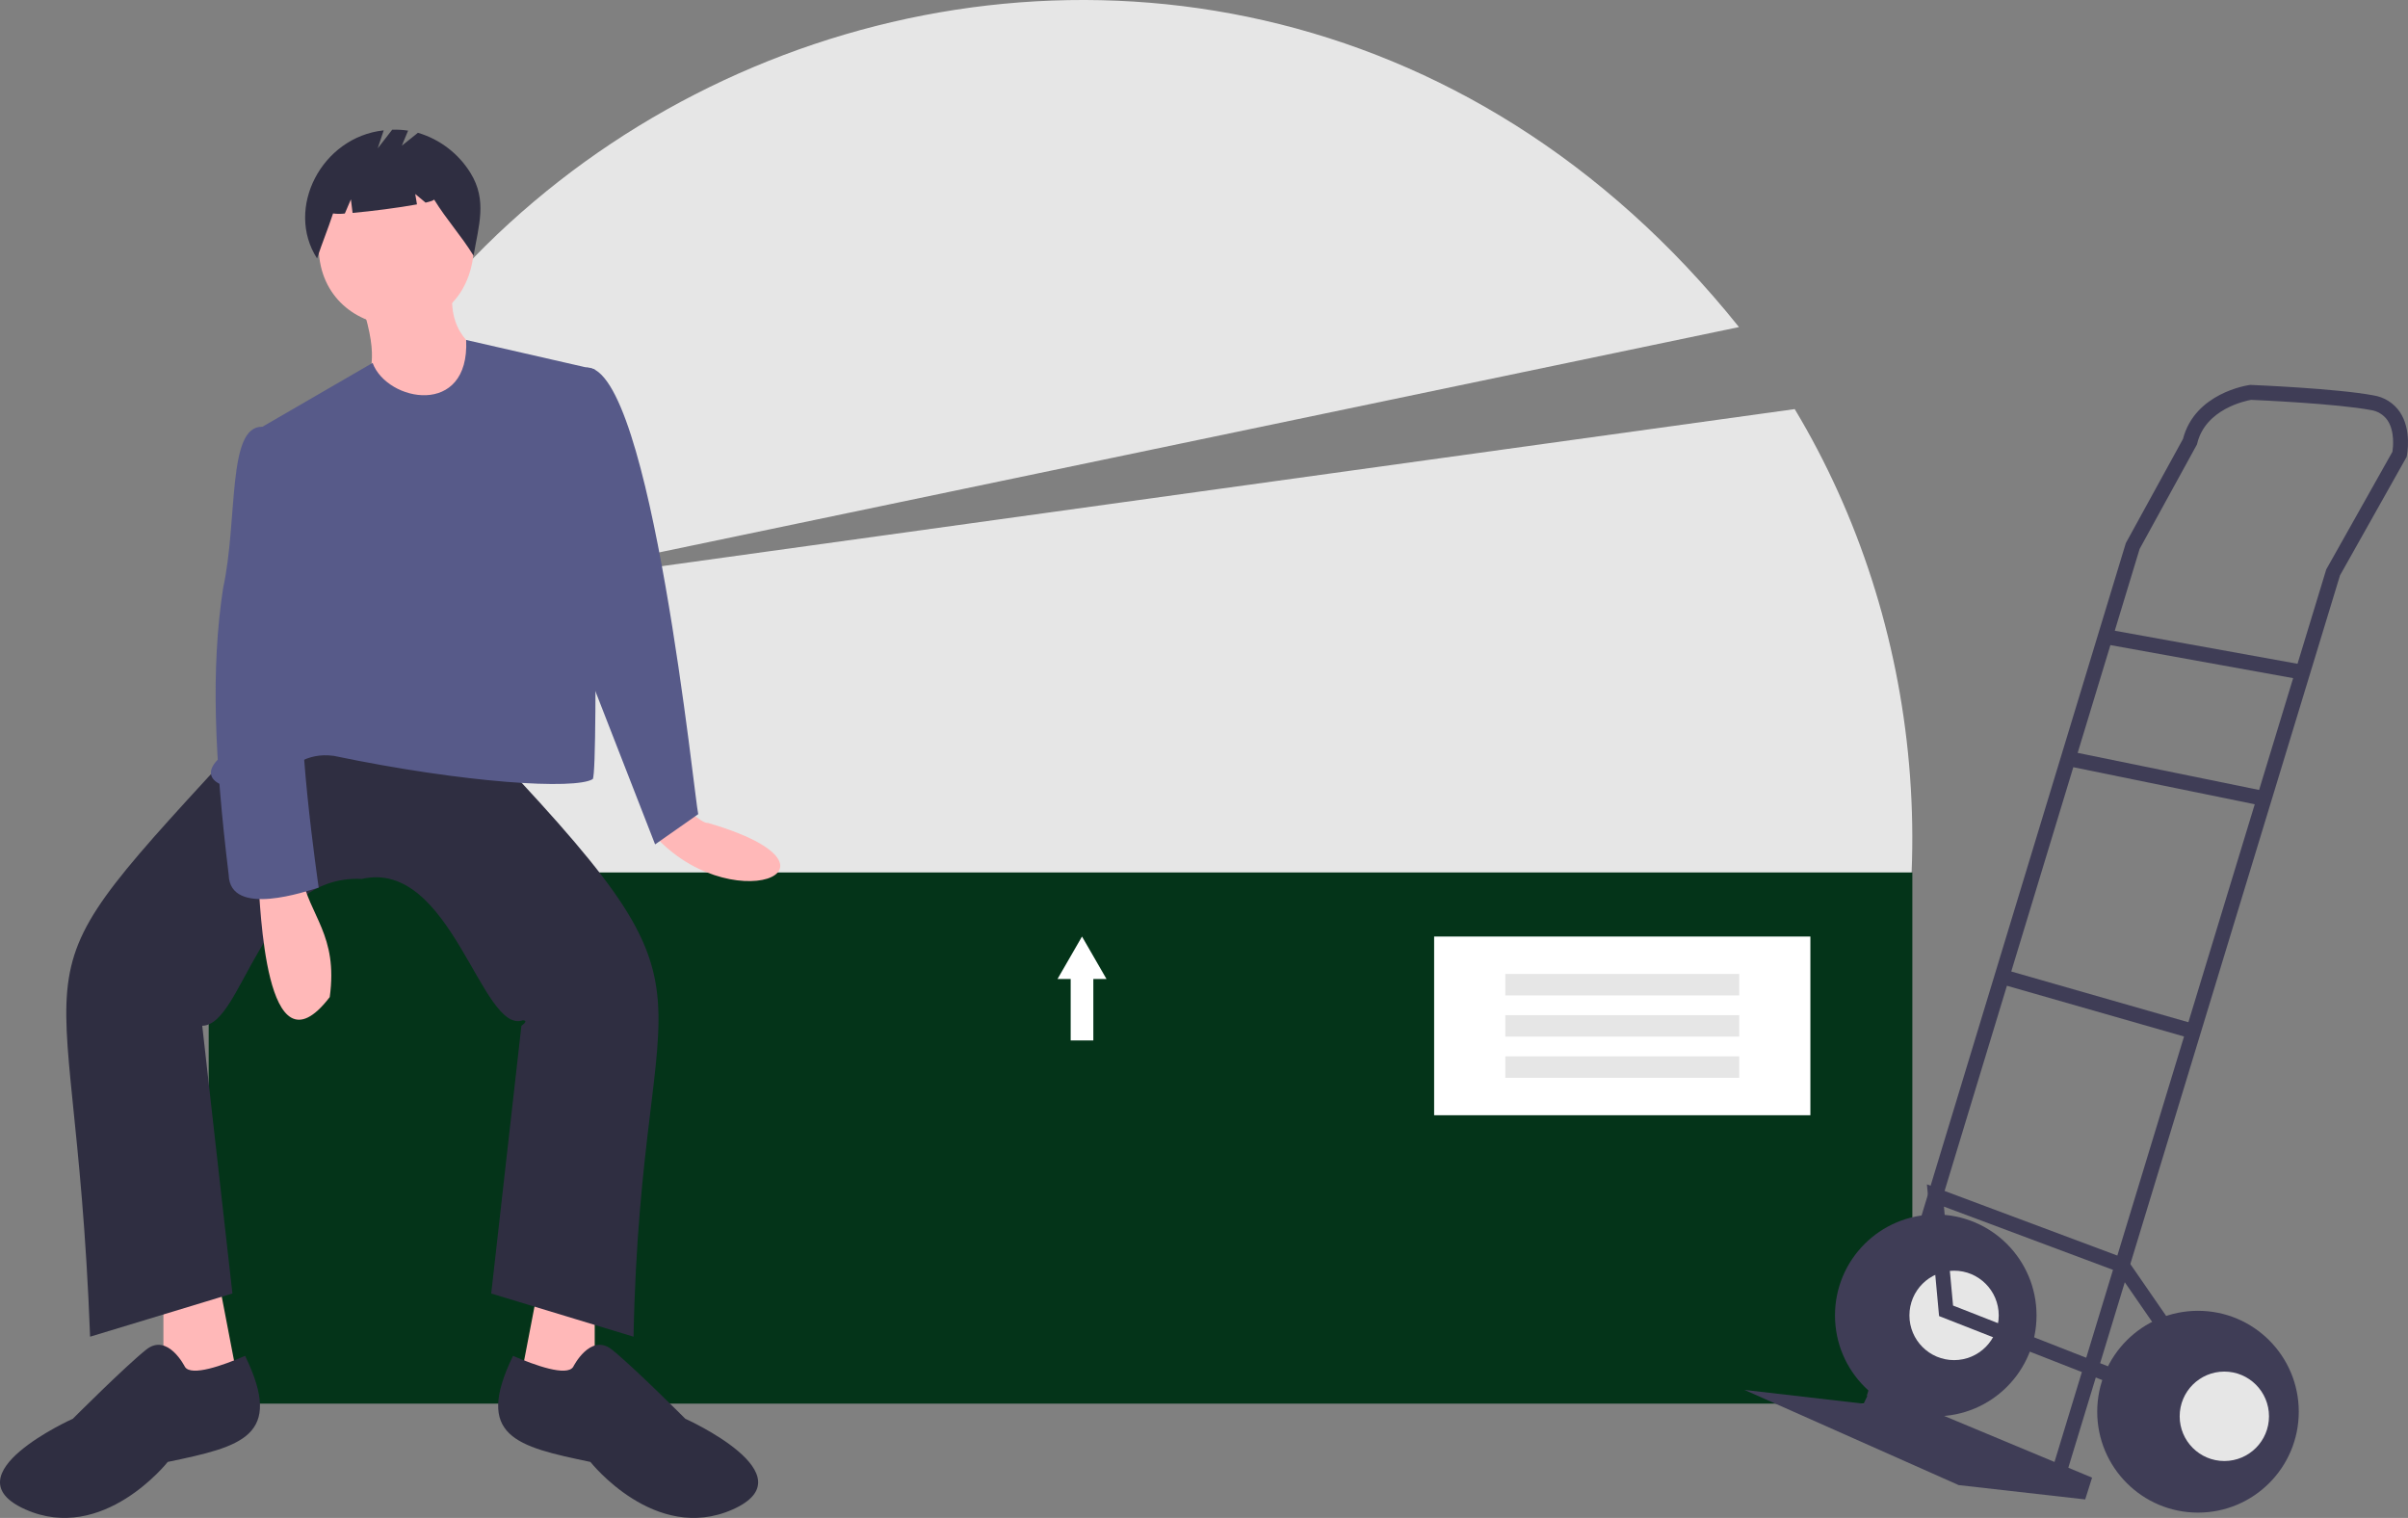 <svg width="652" height="411" viewBox="0 0 652 411" fill="none" xmlns="http://www.w3.org/2000/svg">
<rect x="0" y="0" width="652" height="411" fill="#808080" stroke="none"/>
<g clip-path="url(#clip0_6_919)">
<path d="M501.828 310.441C528.646 243.307 520.534 168.344 485.945 110.77L123.872 160.967L470.853 88.562C324.615 -94.03 39.985 27.081 67.422 257.617L501.828 310.441Z" fill="#E6E6E6"/>
<path d="M517.796 236.23H56.51V380.053H517.796V236.23Z" fill="#043419"/>
<path d="M185.158 218.691C189.297 221.909 190.81 222.948 191.692 222.816C234.394 235.267 196.959 249.859 176.211 225.09L185.158 218.691Z" fill="#FFB8B8"/>
<path d="M44.248 350.236V379.469L65.269 378.3L59.43 347.898L44.248 350.236Z" fill="#FFB8B8"/>
<path d="M161.029 350.236V379.469L140.008 378.3L145.848 347.898L161.029 350.236Z" fill="#FFB8B8"/>
<path d="M96.8 199.397L128.331 198.228C201.068 274.58 173.561 257.166 171.54 361.929L133.002 350.236L141.177 277.74C141.181 277.737 143.333 276.301 141.544 276.268C130.356 280.118 122.192 232.451 97.968 237.984C70.401 236.664 65.914 277.609 54.759 277.74L62.933 350.236L24.396 361.929C20.081 246.805 -1.066 272.812 67.605 198.228L96.8 199.397Z" fill="#2F2E41"/>
<path d="M50.087 370.114C50.087 370.114 45.416 360.76 39.577 365.437C33.738 370.114 19.724 384.146 19.724 384.146C19.724 384.146 -14.142 399.347 6.878 408.701C27.899 418.056 45.416 395.839 45.416 395.839C65.438 391.659 76.987 388.982 66.369 367.115C60.34 369.727 51.81 372.751 50.087 370.114Z" fill="#2F2E41"/>
<path d="M155.19 370.114C155.19 370.114 159.861 360.76 165.701 365.437C171.54 370.114 185.553 384.146 185.553 384.146C185.553 384.146 219.42 399.347 198.399 408.701C177.379 418.056 159.861 395.839 159.861 395.839C139.84 391.659 128.291 388.982 138.909 367.115C144.937 369.727 153.468 372.751 155.19 370.114Z" fill="#2F2E41"/>
<path d="M128.331 67.267C126.594 96.375 86.917 93.813 86.29 67.267C88.026 38.158 127.703 40.721 128.331 67.267Z" fill="#FFB8B8"/>
<path d="M97.968 82.468C108.184 113.384 84.064 96.552 117.82 121.054L130.666 95.33C130.666 95.33 121.324 91.822 122.492 78.96L97.968 82.468Z" fill="#FFB8B8"/>
<path d="M161.029 100.007L126.217 92.051C127.196 113.068 104.796 108.838 100.887 98.266L67.604 117.547C81.574 169.642 78.034 171.791 59.43 205.244C52.33 211.735 62.948 215.456 72.192 211.904C79.242 207.547 82.823 203.675 90.377 204.66C126.075 212.103 155.793 213.859 160.496 210.951C162.179 208.54 160.447 100.426 161.029 100.007Z" fill="#575A89"/>
<path d="M151.687 102.346C152.855 102.346 158.87 99.514 158.87 99.514C176.372 99.218 188.117 217.094 189.057 220.445L177.379 228.63L158.694 180.689L151.687 102.346Z" fill="#575A89"/>
<path d="M69.94 239.153C70.537 243.566 71.553 293.124 89.283 269.974C91.61 253.085 83.701 248.043 81.618 236.815L69.94 239.153Z" fill="#FFB8B8"/>
<path d="M74.611 117.547L71.033 115.56C61.44 115.245 64.463 140.67 60.405 159.29C57.089 180.982 58.033 204.9 61.923 236.878C62.264 248.612 83.255 241.22 86.289 240.323C86.289 240.323 79.282 192.382 82.786 184.196C86.289 176.011 74.611 117.547 74.611 117.547Z" fill="#575A89"/>
<path d="M127.412 46.863C124.169 41.59 119.093 37.705 113.16 35.954L108.803 39.444L110.497 35.373C109.072 35.156 107.63 35.072 106.19 35.124L102.27 40.171L103.892 35.297C87.069 37.106 77.116 56.442 85.85 69.975C87.197 65.83 88.832 61.94 90.179 57.795C91.238 57.939 92.311 57.944 93.371 57.81L95.011 53.981L95.469 57.648C100.549 57.205 108.084 56.232 112.9 55.341L112.432 52.527L115.234 54.865C116.71 54.525 117.586 54.217 117.513 53.981C121.095 59.763 124.645 63.456 128.227 69.238C129.586 61.082 131.987 54.303 127.412 46.863Z" fill="#2F2E41"/>
<path d="M490.186 253.58H388.312V301.966H490.186V253.58Z" fill="white"/>
<path d="M470.921 263.715H407.577V269.516H470.921V263.715Z" fill="#E6E6E6"/>
<path d="M470.921 274.872H407.577V280.674H470.921V274.872Z" fill="#E6E6E6"/>
<path d="M470.921 286.029H407.577V291.831H470.921V286.029Z" fill="#E6E6E6"/>
<path d="M299.596 265.073L296.282 259.327L292.969 253.58L289.655 259.327L286.341 265.073H289.901V281.715H296.035V265.073H299.596Z" fill="white"/>
<path d="M524.134 383.484C539.204 383.484 551.42 371.252 551.42 356.163C551.42 341.075 539.204 328.843 524.134 328.843C509.064 328.843 496.848 341.075 496.848 356.163C496.848 371.252 509.064 383.484 524.134 383.484Z" fill="#3F3D56"/>
<path d="M529.095 368.271C535.774 368.271 541.188 362.85 541.188 356.163C541.188 349.476 535.774 344.055 529.095 344.055C522.416 344.055 517.002 349.476 517.002 356.163C517.002 362.85 522.416 368.271 529.095 368.271Z" fill="#E6E6E6"/>
<path d="M506.925 375.257L566.458 400.093L564.598 405.992L530.335 402.111L472.353 376.343L504.599 380.069L506.925 375.257Z" fill="#3F3D56"/>
<path d="M559.549 398.974L633.591 155.783L651.622 123.722L651.685 123.413C651.744 123.13 653.067 116.428 649.811 111.575C648.99 110.369 647.93 109.345 646.696 108.567C645.463 107.789 644.082 107.273 642.641 107.053C632.69 105.185 610.427 104.264 609.484 104.226L609.306 104.219L609.13 104.243C608.522 104.326 594.294 106.408 591.078 118.848L575.598 147.056L575.537 147.257L505.462 377.929L509.319 379.104L579.333 148.632L594.864 120.329L594.927 120.069C597.201 110.708 608.074 108.518 609.52 108.267C611.795 108.364 632.719 109.297 641.898 111.02C642.809 111.144 643.685 111.457 644.47 111.938C645.254 112.418 645.931 113.057 646.456 113.813C648.463 116.788 647.961 121.169 647.784 122.321L629.863 154.186L629.799 154.396L555.693 397.797L559.549 398.974Z" fill="#3F3D56"/>
<path d="M570.375 170.378L569.658 174.35L623.133 184.02L623.85 180.049L570.375 170.378Z" fill="#3F3D56"/>
<path d="M560.388 203.409L559.582 207.363L612.675 218.213L613.481 214.259L560.388 203.409Z" fill="#3F3D56"/>
<path d="M542.605 262.482L541.496 266.362L593.332 281.213L594.441 277.333L542.605 262.482Z" fill="#3F3D56"/>
<path d="M577.661 376.981L579.13 373.222L528.817 353.496L526.346 326.711L573.306 344.273L588.52 366.314L591.836 364.02L575.902 340.935L521.742 320.68L525.032 356.347L577.661 376.981Z" fill="#3F3D56"/>
<path d="M595.139 409.562C610.209 409.562 622.425 397.331 622.425 382.242C622.425 367.153 610.209 354.921 595.139 354.921C580.07 354.921 567.853 367.153 567.853 382.242C567.853 397.331 580.07 409.562 595.139 409.562Z" fill="#3F3D56"/>
<path d="M602.271 395.592C608.949 395.592 614.363 390.171 614.363 383.484C614.363 376.797 608.949 371.376 602.271 371.376C595.592 371.376 590.178 376.797 590.178 383.484C590.178 390.171 595.592 395.592 602.271 395.592Z" fill="#E6E6E6"/>
</g>
<defs>
<clipPath id="clip0_6_919">
<rect width="652" height="411" fill="white"/>
</clipPath>
</defs>
</svg>
